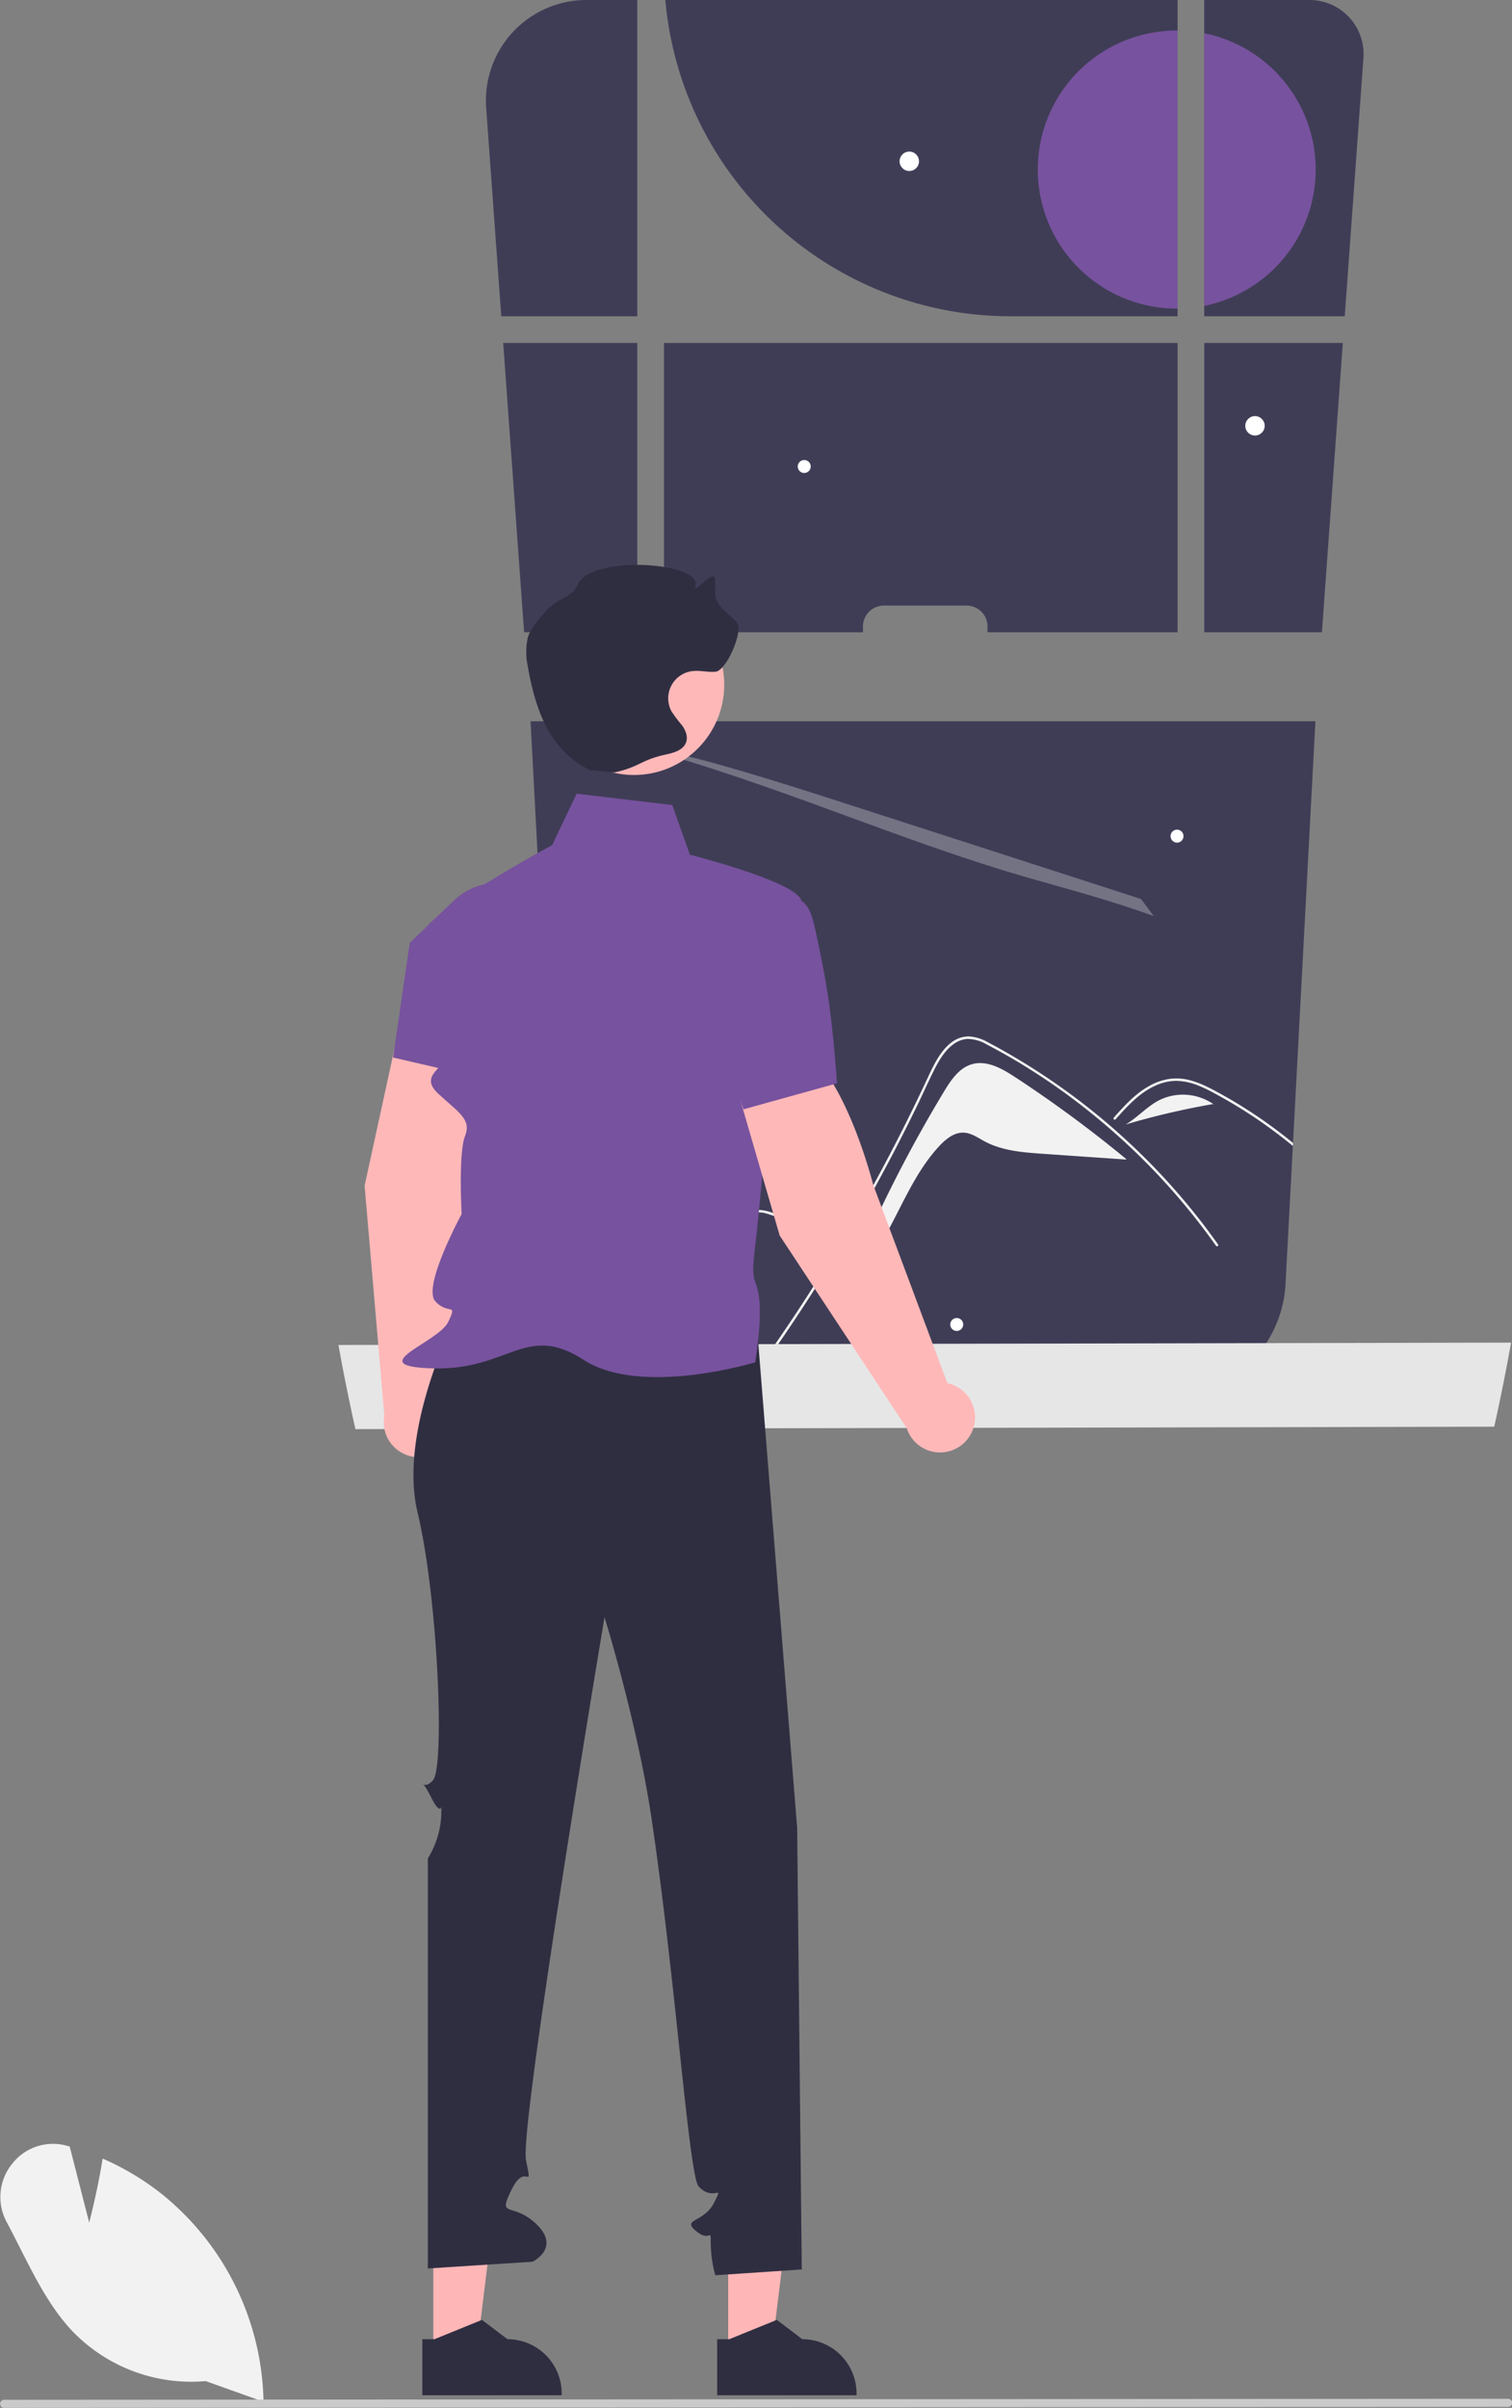 <svg xmlns="http://www.w3.org/2000/svg" data-name="Layer 1" width="446.131" height="710.027" viewBox="0 0 446.131 710.027" xmlns:xlink="http://www.w3.org/1999/xlink"><rect x="0" y="0" width="446.131" height="710.027" fill="#808080" stroke="none"/><path d="M573.109,285.657a6.178,6.178,0,0,1,6.18-6.18h24.38a6.18,6.18,0,0,1,6.19,6.18v1.69h56.08v-85.3h-151.54v85.3h58.71Z" transform="translate(-318.487 -100.908)" fill="#3f3d56"/><polygon points="396.213 101.14 355.323 101.14 355.323 186.44 390.043 186.44 396.213 101.14" fill="#3f3d56"/><path d="M665.937,100.908v93.26h-49.27a102.284,102.284,0,0,1-101.87-93.26Z" transform="translate(-318.487 -100.908)" fill="#3f3d56"/><path d="M720.787,118.018l-5.52,76.15h-41.46v-93.26h31.08A15.95,15.95,0,0,1,720.787,118.018Z" transform="translate(-318.487 -100.908)" fill="#3f3d56"/><path d="M706.617,313.598l-6.61,124.34-.05.9-2.13,40.09a35.263,35.263,0,0,1-35.24,33.98h-143.53a35.096,35.096,0,0,1-16.84-4.28c-.09-.05-.18-.1-.26-.14-.85-.47-1.67-.98-2.47-1.51-.2-.14-.4-.27-.6-.41a35.214,35.214,0,0,1-15.07-27.64l-8.79-165.33Z" transform="translate(-318.487 -100.908)" fill="#3f3d56"/><path d="M461.946,132.808l4.443,61.359h40.13V100.908H491.476q-.2,0-.4.002A29.666,29.666,0,0,0,461.946,132.808Z" transform="translate(-318.487 -100.908)" fill="#3f3d56"/><polygon points="154.643 186.44 188.033 186.44 188.033 101.14 148.473 101.14 154.643 186.44" fill="#3f3d56"/><path d="M665.697,109.908h.24v82h-.24a41,41,0,0,1,0-82Z" transform="translate(-318.487 -100.908)" fill="#77529e"/><path d="M706.697,150.908a41.026,41.026,0,0,1-32.89,40.2v-80.4A41.026,41.026,0,0,1,706.697,150.908Z" transform="translate(-318.487 -100.908)" fill="#77529e"/><path d="M503.599,320.51c5.673.267,17.408,3.084,30.123,6.726,12.708,3.646,26.492,8.094,40.1,12.494q35.733,11.544,71.462,23.08,4.912,1.584,9.851,3.195c1.261,1.649,2.515,3.315,3.746,4.997-2.894-1.023-5.8-2.013-8.698-2.956-12.378-4.023-23.12-6.676-35.133-10.335-18.488-5.627-37.992-13.018-56.909-19.899C539.227,330.924,517.525,323.511,503.599,320.51Z" transform="translate(-318.487 -100.908)" fill="#f0f0f0" opacity="0.3" style="isolation:isolate"/><circle cx="268.296" cy="47.56" r="2.863" fill="#fff"/><circle cx="370.296" cy="125.56" r="2.863" fill="#fff"/><circle cx="282.296" cy="390.56" r="1.914" fill="#fff"/><circle cx="347.296" cy="246.56" r="1.914" fill="#fff"/><circle cx="237.296" cy="137.56" r="1.914" fill="#fff"/><circle cx="209.296" cy="294.56" r="1.914" fill="#fff"/><path d="M617.928,418.475c-.67-.439-1.364-.881-2.075-1.303-3.317-1.965-7.004-3.496-10.607-2.447-3.777,1.098-6.189,4.693-8.224,8.059a402.84,402.84,0,0,0-28.566,57.013c12.685-10.579,15.959-28.994,27.266-41.037,1.913-2.034,4.346-3.985,7.134-3.86,2.248.098,4.178,1.514,6.161,2.575,5.221,2.797,11.336,3.259,17.245,3.667q12.267.848,24.538,1.693l.012-.13q-8.693-7.179-17.799-13.806Q625.595,423.494,617.928,418.475Z" transform="translate(-318.487 -100.908)" fill="#f2f2f2"/><path d="M674.647,463.418a194.955,194.955,0,0,0-28.91-30.83c-.86-.74-1.73-1.47-2.61-2.2q-2.82-2.325-5.71-4.55-6.12-4.68-12.56-8.86-3.87-2.505-7.85-4.83c-.67-.39-1.34-.78-2.02-1.16-1.69-.95-3.38-1.9-5.11-2.78a12.452,12.452,0,0,0-5.42-1.68c-6.57-.1-9.98,7.34-12.32,12.35q-1.095,2.37-2.23,4.72-4.26,8.925-8.86,17.68-2.835,5.415-5.79,10.76-4.2,7.575-8.63,15-5.31,8.91-10.95,17.61c-6.47,9.97-12.9,19.11-19.8,28.26h1.04q11.535-15.525,21.91-31.82,9-14.13,17.12-28.79,3.855-6.975,7.51-14.06,2.82-5.505,5.53-11.05c.52-1.06,1.02-2.12,1.52-3.19,1.18-2.51,2.33-5.03,3.57-7.5,1.41-2.81,3.12-5.77,5.72-7.66a7.831,7.831,0,0,1,4.06-1.57,11.431,11.431,0,0,1,5.89,1.69q3.525,1.845,6.98,3.84a190.053,190.053,0,0,1,20.18,13.55q5.19,3.99,10.09,8.3a193.594,193.594,0,0,1,30.27,33.6c.27.38.9.02.63-.37Q676.307,465.628,674.647,463.418Z" transform="translate(-318.487 -100.908)" fill="#f2f2f2"/><path d="M694.537,433.678q-5.61-4.17-11.62-7.76c-2-1.2-4.02-2.34-6.08-3.44-.62-.33-1.25-.65-1.88-.96a28.999,28.999,0,0,0-4.48-1.82,15.973,15.973,0,0,0-6.76-.67,17.566,17.566,0,0,0-6.24,2.16c-4.09,2.29-7.26,5.82-10.34,9.27a.371.371,0,0,0,.01.51.32.32,0,0,0,.5,0c.39-.42.76-.85,1.15-1.27,3.03-3.36,6.28-6.67,10.45-8.59a14.998,14.998,0,0,1,6.35-1.47,18.05,18.05,0,0,1,6.59,1.43c.99.4,1.96.85,2.92,1.33,1.09.55,2.17,1.14,3.23,1.73q3.015,1.665,5.94,3.47,5.835,3.6,11.29,7.76c1.49,1.13,2.95,2.28,4.39,3.48l.05-.9Q697.322,435.733,694.537,433.678Z" transform="translate(-318.487 -100.908)" fill="#f2f2f2"/><path d="M517.887,483.608q6.39-8.01,12.89-15.94c1.04-1.28,2.09-2.57,3.15-3.84a26.927,26.927,0,0,1,2.78-2.97,10.003,10.003,0,0,1,3.39-2.1,7.633,7.633,0,0,1,4.34-.06,50.354,50.354,0,0,1,4.8,1.66l4.87,1.78,9.79,3.58a.294.294,0,0,0,.36-.09.393.393,0,0,0-.17-.61l-2.46-.91-9.86-3.6c-1.64-.6-3.27-1.21-4.91-1.8a13.364,13.364,0,0,0-4.74-1.04c-2.78.05-5.1,1.75-6.96,3.67-1.01,1.05-1.93,2.18-2.85,3.31-1.09,1.33-2.19,2.67-3.28,4.01q-6.57,8.04-13.05,16.17t-12.88,16.31q-2.115,2.715-4.21,5.43c.2.14.4.27.6.41q2.82-3.66,5.68-7.3Q511.482,491.608,517.887,483.608Z" transform="translate(-318.487 -100.908)" fill="#f2f2f2"/><path d="M660.533,425.325c-3.634,1.868-6.392,5.105-9.917,7.171A227.153,227.153,0,0,1,676.459,426.464,15.813,15.813,0,0,0,660.533,425.325Z" transform="translate(-318.487 -100.908)" fill="#f2f2f2"/><path d="M676.459,426.464c.346.242.683.497,1.007.77l-.958-.779Z" transform="translate(-318.487 -100.908)" fill="#f2f2f2"/><path d="M540.52,462.873a8.153,8.153,0,0,0-3.449,2.879q-17.942,21.84-35.884,43.679a152.728,152.728,0,0,0,40.679-46.505Z" transform="translate(-318.487 -100.908)" fill="#f2f2f2"/><path d="M418.348,497.515c.004.026.009.043.013.069.03.18.061.343.096.523v.009q2.229,12.311,4.897,24.21l336.019-.72q2.706-12.144,4.967-24.733a.284.284,0,0,0,.009-.06Z" transform="translate(-318.487 -100.908)" fill="#e6e6e6"/><path d="M435.487,407.391l23.381-.702c6.315,13.89-1.415,43.933-1.415,43.933L448.76,512.426a10.327,10.327,0,1,1-16.867,5.904L426.069,450.539Z" transform="translate(-318.487 -100.908)" fill="#ffb8b8"/><path d="M434.475,412.744l4.903-33.771,13.009-12.504a18.991,18.991,0,0,1,19.622-4.1h0A18.946,18.946,0,0,1,483.553,385.517c-4.158,13.957-11.205,31.119-21.162,33.624l-.101.025Z" transform="translate(-318.487 -100.908)" fill="#77529e"/><polygon points="214.855 693.94 227.612 693.94 233.68 644.736 214.853 644.737 214.855 693.94" fill="#ffb6b6"/><path d="M530.092,790.681v16.53h41.13v-.52a16.013,16.013,0,0,0-16.01-16.01l-7.52-5.7-.39.16-13.62,5.54Z" transform="translate(-318.487 -100.908)" fill="#2f2e41"/><polygon points="127.855 693.94 140.612 693.94 146.68 644.736 127.853 644.737 127.855 693.94" fill="#ffb6b6"/><path d="M443.092,790.681v16.53h41.13v-.52a16.013,16.013,0,0,0-16.01-16.01l-7.52-5.7-.39.16-13.62,5.54Z" transform="translate(-318.487 -100.908)" fill="#2f2e41"/><path d="M541.884,492.682,453.878,487.53s-18.181,34.377-12.181,59.377,8.084,74.918,4.542,78.959-4.542-2.959-.542,5.041c4.045,8.09,3-2,3,5a26.511,26.511,0,0,1-3.969,12.998v120.925l30.905-1.987s8.348-4.078,1.206-11.007-11.714-1.48-7.428-10.205,6.286,1.276,4.286-8.724S496.853,577.783,496.853,577.783s9.649,31.027,13.844,59.125c7.223,48.377,11.07,105.76,13.949,108.759,4.551,4.741,7.551-1.259,4.551,4.741s-9.717,4.717-5.358,8.358,4.358-1.358,4.358,3.642a36.431,36.431,0,0,0,1.345,9.423l25.518-1.713-1.363-130.21Z" transform="translate(-318.487 -100.908)" fill="#2f2e41"/><path d="M516.849,338.303,488.63,334.945l-7.226,15.167s-39.589,21.37-38.148,26.582,12.441,27.213,9.441,33.213-10.811,7.996-4.906,13.498,9.906,7.502,7.906,12.502-1,23-1,23-11.612,21.317-7.806,25.659,6.806.082,3.806,6.212-26.079,13.149-4.039,13.639,27.039-13.51,44.039-2.51,50.638.709,50.638.709,1.953-11.709,1.158-18.709-2.656-3.524-1.226-15.262,3.772-39.558,3.772-39.558,12.989-57.602,9.658-63.18-32.638-12.961-32.638-12.961Z" transform="translate(-318.487 -100.908)" fill="#77529e"/><path d="M536.21,422.83l20.208-11.781c12.181,9.189,19.734,39.277,19.734,39.277l21.872,58.455a10.327,10.327,0,1,1-12.001,13.242L548.537,465.239Z" transform="translate(-318.487 -100.908)" fill="#ffb8b8"/><path d="M537.876,428.017,526.059,396.003l5.46-17.198a18.991,18.991,0,0,1,15.283-12.971h0c9.865-1.401,10.736,2.059,12.804,11.806,3.011,14.248,4.247,21.679,5.854,42.667l-.077.071Z" transform="translate(-318.487 -100.908)" fill="#77529e"/><circle cx="187.062" cy="201.898" r="26.632" fill="#ffb8b8"/><path d="M499.732,328.687c7.478-1.595,7.805-3.704,15.284-5.299,2.381-.508,5.149-1.343,5.931-3.648.557-1.642-.16-3.456-1.163-4.871a45.66,45.66,0,0,1-3.134-4.143,8.089,8.089,0,0,1,6.008-11.911c2.307-.311,4.65.38,6.968.168,3.179-.291,8.25-11.869,6.308-14.403-1.89-2.467-5.081-4.011-6.068-6.958-.645-1.927-.18-4.041-.427-6.058-.365-2.991-6.676,5.032-5.772,2.157,2.217-7.052-30.999-9.35-34.784-.336-1.415,3.369-4.937,3.788-7.718,6.157-1.823,1.553-6.23,6.573-6.94,9.338a20.208,20.208,0,0,0-.014,8.497c2.302,13.114,6.459,24.811,18.418,30.663" transform="translate(-318.487 -100.908)" fill="#2f2e41"/><path d="M379.18,803.037a48.675,48.675,0,0,1-39.259-14.645c-6.591-6.949-11.113-15.892-15.487-24.542-1.273-2.517-2.589-5.12-3.928-7.614a15.534,15.534,0,0,1,1.612-17.332,15.272,15.272,0,0,1,16.303-5.209l.638.184,5.744,22.414c.857-3.343,2.696-10.876,3.858-18.256l.098-.618.572.255a78.132,78.132,0,0,1,16.786,10.115A80.529,80.529,0,0,1,396.228,808.433l.015.697Z" transform="translate(-318.487 -100.908)" fill="#f2f2f2"/><path d="M763.427,810.628l-443.75.307a1.191,1.191,0,0,1,0-2.381l443.75-.307a1.191,1.191,0,1,1,0,2.381Z" transform="translate(-318.487 -100.908)" fill="#cacaca"/></svg>